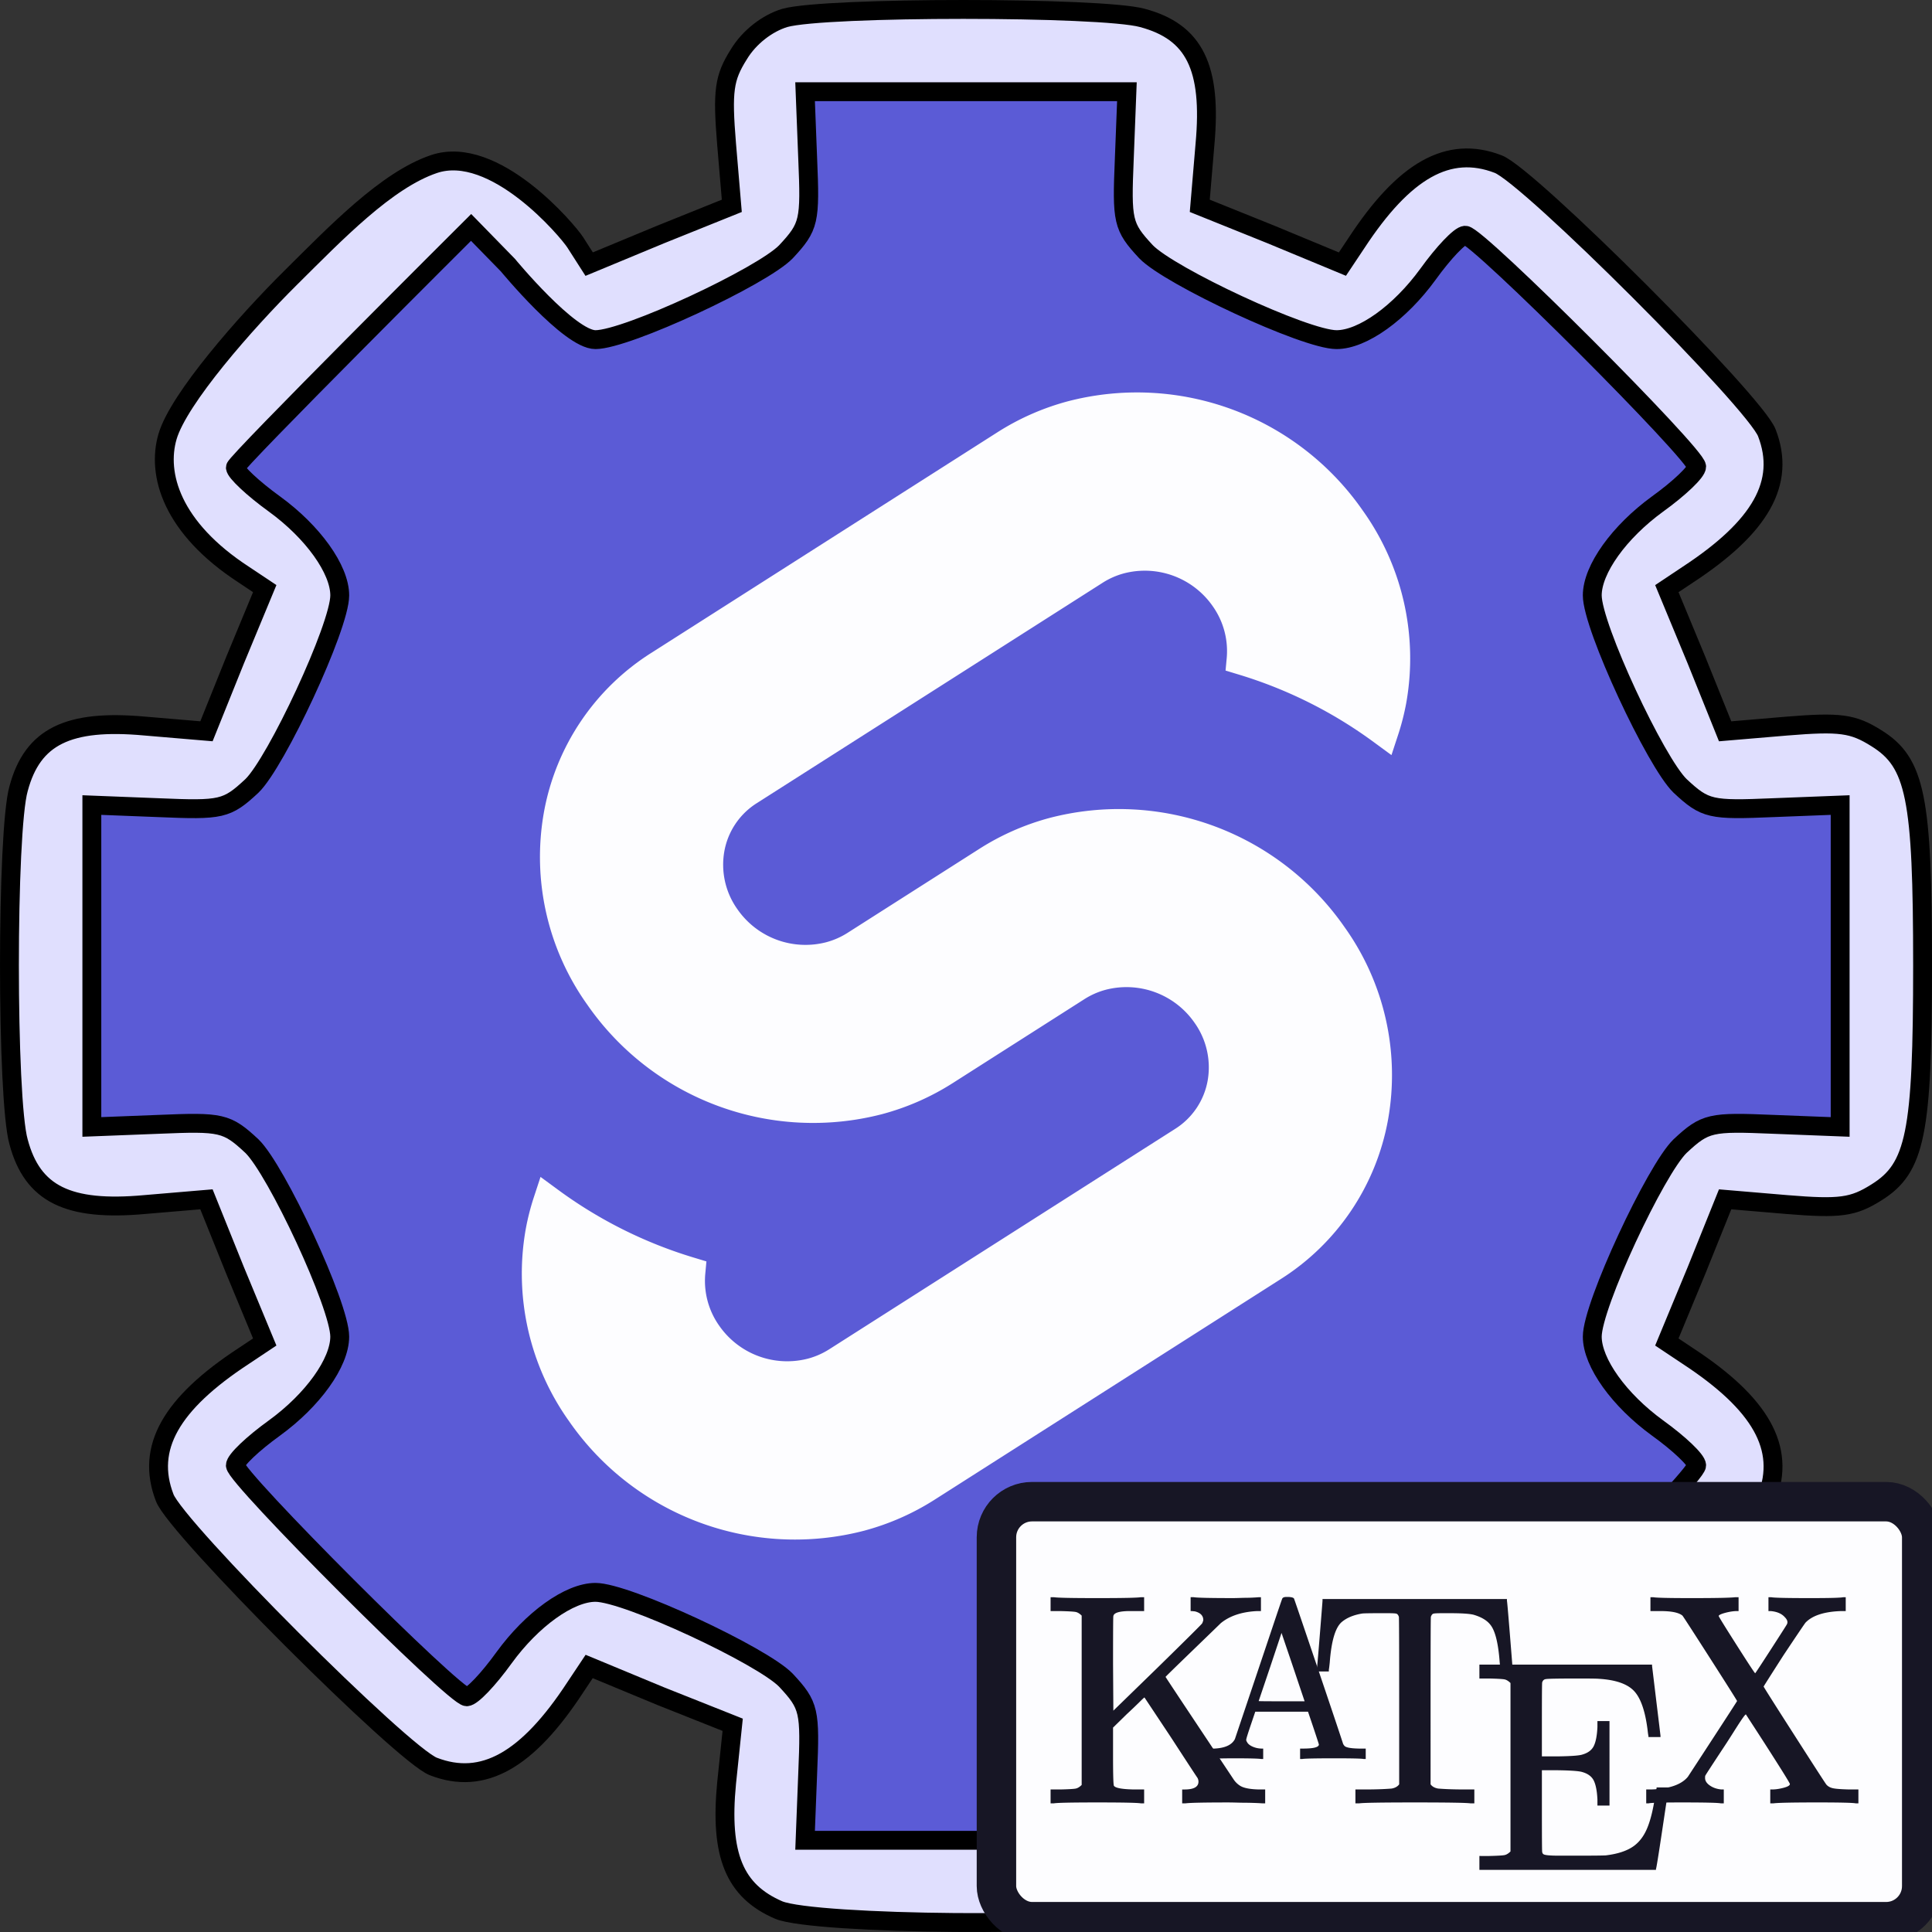 <svg width="128" height="128" viewBox="0 0 128 128">
	<rect x="0" y="0" width="128" height="128" fill="#333333" stroke="none"/>
	<path
		d="m 11.101,28.919 c -0.733,2.498 0.272,6.044 5.055,9.156 l 1.383,0.922 -1.959,4.726 -1.902,4.726 -4.091,-0.346 c -5.071,-0.461 -7.434,0.692 -8.356,4.15 -0.807,2.824 -0.807,20.576 0,23.401 0.922,3.458 3.285,4.611 8.356,4.15 l 4.091,-0.346 1.902,4.726 1.959,4.726 -1.383,0.922 c -4.841,3.17 -6.512,6.11 -5.244,9.395 0.749,2.017 15.79,17.061 17.807,17.81 3.285,1.268 6.224,-0.403 9.393,-5.245 l 0.922,-1.383 4.725,1.96 4.783,1.902 -0.403,3.862 c -0.461,4.784 0.519,7.147 3.458,8.415 2.42,0.98 20.688,1.153 24.088,0.173 3.458,-0.922 4.61,-3.285 4.149,-8.357 l -0.346,-4.092 4.725,-1.902 4.725,-1.96 0.922,1.383 c 3.169,4.841 6.108,6.513 9.451,5.245 2.017,-0.807 17,-15.793 17.749,-17.81 1.268,-3.285 -0.403,-6.225 -5.244,-9.395 l -1.383,-0.922 1.959,-4.726 1.902,-4.726 4.092,0.346 c 3.515,0.288 4.38,0.173 5.936,-0.807 2.593,-1.614 3.054,-3.919 3.054,-15.043 0,-11.124 -0.461,-13.429 -3.054,-15.043 -1.556,-0.98 -2.42,-1.095 -5.936,-0.807 l -4.092,0.346 -1.902,-4.726 -1.959,-4.726 1.383,-0.922 c 4.841,-3.17 6.512,-6.11 5.244,-9.395 C 116.311,26.663 101.27,11.619 99.253,10.87 95.968,9.602 93.029,11.274 89.86,16.115 l -0.922,1.383 -4.725,-1.96 -4.725,-1.902 0.346,-4.092 C 80.294,4.472 79.141,2.109 75.684,1.187 c -2.708,-0.749 -21.034,-0.749 -23.685,0 v -5.46e-5 c -1.153,0.346 -2.363,1.268 -3.054,2.421 -0.98,1.556 -1.095,2.421 -0.807,5.937 l 0.346,4.092 -4.725,1.902 -4.725,1.96 -0.922,-1.441 c -0.491,-0.768 -5.354,-6.545 -9.365,-5.187 -3.139,1.062 -6.481,4.549 -9.486,7.527 -3.005,2.979 -7.427,8.023 -8.16,10.521 z"
		style="fill: #e0dffe; stroke: #000000; stroke-width: 1.25;"
		id="outer"
	/>
	<path
		d="m 15.594,30.974 c 0,0.288 1.153,1.383 2.593,2.421 2.536,1.844 4.322,4.323 4.322,6.052 0,2.075 -4.207,11.066 -5.82,12.623 -1.671,1.556 -2.017,1.614 -6.166,1.441 L 6.085,53.337 v 21.326 l 4.437,-0.173 c 4.149,-0.173 4.495,-0.115 6.166,1.441 1.614,1.556 5.82,10.548 5.82,12.623 0,1.729 -1.786,4.207 -4.322,6.052 -1.441,1.037 -2.593,2.133 -2.593,2.478 0,0.807 14.522,15.331 15.329,15.331 0.346,0 1.441,-1.153 2.478,-2.594 1.844,-2.536 4.322,-4.323 6.051,-4.323 2.075,0 11.064,4.208 12.62,5.821 1.556,1.671 1.614,2.017 1.441,6.167 l -0.173,4.438 h 21.322 l -0.173,-4.438 c -0.173,-4.15 -0.115,-4.496 1.441,-6.167 1.556,-1.614 10.546,-5.821 12.62,-5.821 1.729,0 4.207,1.787 6.051,4.323 1.037,1.441 2.132,2.594 2.478,2.594 0.807,0 15.329,-14.525 15.329,-15.331 0,-0.346 -1.153,-1.441 -2.593,-2.478 -2.536,-1.844 -4.322,-4.323 -4.322,-6.052 0,-2.075 4.207,-11.066 5.82,-12.623 1.671,-1.556 2.017,-1.614 6.166,-1.441 l 4.437,0.173 V 53.337 l -4.437,0.173 c -4.149,0.173 -4.495,0.115 -6.166,-1.441 -1.614,-1.556 -5.82,-10.548 -5.82,-12.623 0,-1.729 1.786,-4.207 4.322,-6.052 1.441,-1.037 2.593,-2.133 2.593,-2.478 0,-0.807 -14.522,-15.331 -15.329,-15.331 -0.346,0 -1.441,1.153 -2.478,2.594 -1.844,2.536 -4.322,4.323 -6.051,4.323 -2.075,0 -11.064,-4.208 -12.62,-5.821 -1.556,-1.671 -1.614,-2.017 -1.441,-6.167 l 0.173,-4.438 H 53.339 l 0.173,4.438 c 0.173,4.15 0.115,4.496 -1.441,6.167 -1.556,1.614 -10.546,5.821 -12.62,5.821 -1.729,0 -5.804,-4.94 -5.804,-4.94 L 31.211,15.067 c 0,0 -15.617,15.561 -15.617,15.907 z"
		style="fill: #5b5bd6; stroke: #000000; stroke-width: 1.25;"
		id="inner"
	/>
	<path
		d="M 57.249,101.414 A 18.204,18.204 0 0 1 37.711,94.172 16.847,16.847 0 0 1 34.832,81.429 15.981,15.981 0 0 1 35.379,79.289 l 0.432,-1.316 1.174,0.862 a 29.562,29.562 0 0 0 8.965,4.479 l 0.852,0.258 -0.078,0.85 a 5.138,5.138 0 0 0 0.924,3.407 5.482,5.482 0 0 0 5.883,2.183 5.048,5.048 0 0 0 1.408,-0.619 L 77.856,74.791 a 4.772,4.772 0 0 0 2.153,-3.19 5.092,5.092 0 0 0 -0.868,-3.841 5.486,5.486 0 0 0 -5.885,-2.185 5.046,5.046 0 0 0 -1.406,0.618 l -8.745,5.575 A 16.723,16.723 0 0 1 58.452,73.812 18.204,18.204 0 0 1 38.913,66.569 16.846,16.846 0 0 1 36.034,53.827 15.806,15.806 0 0 1 43.178,43.238 L 66.094,28.632 a 16.698,16.698 0 0 1 4.657,-2.046 18.204,18.204 0 0 1 19.538,7.242 16.847,16.847 0 0 1 2.879,12.743 16.167,16.167 0 0 1 -0.548,2.14 l -0.432,1.316 -1.174,-0.861 a 29.538,29.538 0 0 0 -8.966,-4.481 l -0.852,-0.259 0.079,-0.85 a 5.148,5.148 0 0 0 -0.924,-3.407 5.482,5.482 0 0 0 -5.883,-2.183 5.048,5.048 0 0 0 -1.408,0.619 l -22.918,14.605 a 4.764,4.764 0 0 0 -2.152,3.189 5.084,5.084 0 0 0 0.866,3.841 5.486,5.486 0 0 0 5.885,2.185 5.066,5.066 0 0 0 1.408,-0.619 l 8.744,-5.573 a 16.675,16.675 0 0 1 4.653,-2.045 18.204,18.204 0 0 1 19.538,7.242 16.846,16.846 0 0 1 2.879,12.743 15.814,15.814 0 0 1 -7.143,10.591 L 61.906,99.368 a 16.698,16.698 0 0 1 -4.657,2.046"
		style="fill: #fdfdff; stroke-width: 1.25;"
		id="svelte"
	/>
	<rect
		width="61.302"
		height="27.828"
		x="66.017"
		y="99.49"
		ry="2.358"
		stroke-width="2.614"
		fill="#fdfdff"
		stroke="#171625"
		id="rect"
	/>
	<g fill="#171625" id="g2" transform="matrix(0.446,0,0,0.446,69.604,105.802)">
		<path
			d="M 4.618,27.925 C 4.319,28.224 4.027,28.403 3.744,28.463 3.46,28.523 2.705,28.568 1.48,28.598 H 0 v 2.062 h 0.493 c 0.508,-0.09 2.66,-0.135 6.456,-0.135 3.796,0 5.948,0.045 6.456,0.135 h 0.493 v -2.062 h -1.48 C 10.654,28.569 9.653,28.389 9.414,28.06 9.324,27.941 9.279,26.476 9.279,23.666 v -4.259 l 2.062,-2.018 a 83.544,83.544 0 0 0 2.063,-1.972 c 0.209,-0.209 0.388,-0.373 0.538,-0.493 l 3.901,5.873 c 2.331,3.587 3.661,5.62 3.99,6.098 0.09,0.179 0.135,0.359 0.135,0.538 0,0.778 -0.688,1.166 -2.062,1.166 h -0.359 v 2.062 h 0.493 c 0.628,-0.09 2.764,-0.135 6.412,-0.135 0.269,0 0.673,0.008 1.211,0.022 0.538,0.015 0.956,0.022 1.255,0.022 0.298,0 0.68,0.008 1.143,0.022 0.463,0.015 0.807,0.03 1.031,0.045 0.224,0.015 0.366,0.022 0.426,0.022 h 0.359 V 28.597 H 30.935 C 29.68,28.568 28.783,28.403 28.245,28.104 A 3.197,3.197 0 0 1 27.169,27.073 L 21.99,19.294 c -3.273,-4.917 -4.91,-7.39 -4.91,-7.42 0,-0.029 1.33,-1.33 3.99,-3.901 2.66,-2.57 4.065,-3.93 4.215,-4.08 C 26.6,2.817 28.379,2.219 30.62,2.1 h 0.628 V 0.037 h -0.269 c -0.03,0 -0.135,0.008 -0.314,0.022 -0.179,0.015 -0.434,0.03 -0.762,0.045 a 18.99,18.99 0 0 1 -0.852,0.022 c -0.209,0 -0.523,0.008 -0.942,0.022 C 27.69,0.163 27.362,0.17 27.123,0.17 23.715,0.17 21.757,0.125 21.25,0.035 h -0.448 v 2.062 h 0.179 l 0.202,0.022 0.247,0.022 c 0.836,0.209 1.255,0.643 1.255,1.3 -0.06,0.24 -0.12,0.404 -0.179,0.493 -0.06,0.12 -2.272,2.317 -6.636,6.591 L 9.324,16.892 9.279,9.942 c 0,-4.663 0.015,-7.024 0.045,-7.084 0.06,-0.508 0.897,-0.762 2.511,-0.762 h 2.062 V 0.037 H 13.404 C 12.895,0.127 10.743,0.172 6.948,0.172 3.152,0.172 1,0.127 0.492,0.037 H 0 v 2.062 h 1.48 c 1.225,0.03 1.98,0.075 2.264,0.135 0.284,0.06 0.575,0.24 0.874,0.538 z M 39.542,11.067 h 1.793 V 10.798 C 41.364,10.679 41.409,10.32 41.47,9.722 41.709,6.524 42.306,4.521 43.263,3.714 44.01,3.086 45.026,2.668 46.312,2.459 46.61,2.43 47.462,2.414 48.868,2.414 h 1.211 c 0.687,0 1.113,0.022 1.278,0.067 0.164,0.045 0.291,0.202 0.381,0.471 0.029,0.06 0.045,4.23 0.045,12.509 v 12.375 c -0.24,0.329 -0.613,0.538 -1.121,0.628 -1.076,0.09 -2.421,0.135 -4.035,0.135 h -1.345 v 2.062 h 0.583 c 0.628,-0.09 3.377,-0.135 8.25,-0.135 4.872,0 7.622,0.045 8.25,0.135 h 0.583 v -2.062 h -1.345 c -1.614,0 -2.959,-0.045 -4.035,-0.135 -0.509,-0.09 -0.882,-0.298 -1.121,-0.628 V 15.461 c 0,-8.279 0.015,-12.449 0.045,-12.509 0.09,-0.269 0.216,-0.426 0.381,-0.471 0.164,-0.045 0.59,-0.067 1.278,-0.067 h 1.211 c 1.674,0 2.825,0.075 3.452,0.224 1.136,0.329 1.957,0.807 2.466,1.435 0.747,0.867 1.225,2.75 1.435,5.649 0.06,0.598 0.104,0.957 0.135,1.076 v 0.269 h 1.793 v -0.269 c 0,-0.06 -0.134,-1.763 -0.404,-5.111 C 67.97,2.34 67.82,0.636 67.791,0.576 V 0.306 H 40.394 v 0.269 c 0,0.06 -0.135,1.764 -0.404,5.111 -0.269,3.348 -0.419,5.052 -0.448,5.111 z m 60.461,19.593 v -2.062 h -0.359 c -0.658,-0.06 -1.226,-0.254 -1.704,-0.583 -0.478,-0.329 -0.717,-0.702 -0.717,-1.121 0,-0.209 0.015,-0.329 0.045,-0.359 0.029,-0.09 1.031,-1.629 3.004,-4.618 0.448,-0.687 0.836,-1.293 1.166,-1.816 0.329,-0.523 0.605,-0.956 0.829,-1.3 0.224,-0.343 0.411,-0.62 0.56,-0.829 0.149,-0.209 0.254,-0.343 0.314,-0.404 l 0.135,-0.135 1.659,2.556 a 514.118,514.118 0 0 1 3.273,5.111 c 1.076,1.704 1.614,2.6 1.614,2.69 0,0.209 -0.314,0.397 -0.942,0.56 -0.628,0.165 -1.196,0.247 -1.704,0.247 h -0.269 v 2.062 h 0.493 c 0.687,-0.09 2.869,-0.135 6.546,-0.135 3.318,0 5.201,0.045 5.649,0.135 H 120 v -2.062 h -1.39 c -1.166,-0.029 -1.958,-0.09 -2.376,-0.179 -0.419,-0.09 -0.747,-0.269 -0.986,-0.538 -0.09,-0.09 -1.667,-2.526 -4.73,-7.308 -3.064,-4.782 -4.596,-7.203 -4.596,-7.263 0,-0.029 0.986,-1.584 2.959,-4.663 2.092,-3.139 3.183,-4.753 3.273,-4.842 1.016,-1.046 2.75,-1.614 5.201,-1.704 h 0.762 V 0.037 h -0.359 c -0.359,0.09 -2.003,0.135 -4.932,0.135 -3.468,0 -5.396,-0.045 -5.784,-0.135 h -0.404 v 2.062 h 0.359 c 0.926,0.09 1.614,0.389 2.062,0.897 0.388,0.389 0.493,0.747 0.314,1.076 0,0.03 -0.778,1.248 -2.331,3.654 -1.555,2.406 -2.347,3.609 -2.376,3.609 -0.06,0 -0.979,-1.397 -2.757,-4.192 -1.779,-2.795 -2.668,-4.237 -2.668,-4.327 0.06,-0.149 0.404,-0.306 1.031,-0.471 0.628,-0.164 1.195,-0.247 1.704,-0.247 H 102.2 V 0.037 h -0.493 c -0.658,0.09 -2.84,0.135 -6.546,0.135 -3.318,0 -5.201,-0.045 -5.649,-0.135 h -0.404 v 2.062 h 1.525 c 1.614,0 2.69,0.224 3.228,0.673 0.09,0.09 1.464,2.212 4.125,6.367 2.66,4.155 3.99,6.262 3.99,6.322 0,0.03 -1.188,1.868 -3.564,5.515 a 2726.32,2726.32 0 0 1 -3.744,5.739 c -0.957,1.166 -2.765,1.793 -5.425,1.883 H 88.48 v 2.062 h 0.359 c 0.359,-0.09 2.002,-0.135 4.932,-0.135 3.467,0 5.395,0.045 5.784,0.135 z"
			id="ktx"
		/>
		<path
			d="m 37.736,15.499 h -3.429 c -2.264,0 -3.396,-0.011 -3.396,-0.034 l 1.715,-5.077 1.681,-5.043 0.672,1.984 a 629.242,629.242 0 0 1 1.715,5.077 z m -6.153,8.573 v -1.547 h -0.168 c -0.493,0 -0.958,-0.095 -1.395,-0.286 -0.437,-0.19 -0.723,-0.431 -0.857,-0.723 a 0.491,0.491 0 0 1 -0.101,-0.303 c 0,-0.134 0.224,-0.863 0.672,-2.185 l 0.672,-1.984 h 7.834 l 0.807,2.387 c 0.538,1.614 0.807,2.443 0.807,2.488 0,0.403 -0.785,0.605 -2.353,0.605 h -0.437 v 1.547 H 37.4 c 0.336,-0.067 1.95,-0.101 4.841,-0.101 2.51,0 3.934,0.034 4.27,0.101 h 0.303 v -1.547 h -1.009 c -1.166,-0.022 -1.872,-0.146 -2.118,-0.37 A 1.261,1.261 0 0 1 43.452,21.818 C 42.936,20.227 41.597,16.237 39.434,9.849 37.271,3.461 36.178,0.256 36.156,0.233 36.066,0.101 35.797,0.023 35.348,0 h -0.303 c -0.359,0 -0.572,0.09 -0.639,0.269 -0.023,0.023 -0.611,1.754 -1.765,5.194 a 16100.31,16100.31 0 0 1 -5.262,15.65 c -0.449,0.874 -1.479,1.345 -3.093,1.412 h -0.504 v 1.547 h 0.235 c 0.269,-0.067 1.401,-0.101 3.396,-0.101 2.174,0 3.463,0.034 3.866,0.101 z m 36.735,13.734 c -0.299,0.299 -0.591,0.478 -0.874,0.538 -0.284,0.06 -1.039,0.105 -2.264,0.135 H 63.7 v 2.062 h 26.229 v -0.135 c 0.06,-0.09 0.381,-2.085 0.964,-5.986 0.583,-3.901 0.889,-5.896 0.919,-5.986 v -0.135 h -1.793 v 0.135 c -0.03,0.06 -0.105,0.464 -0.224,1.211 -0.269,1.793 -0.613,3.244 -1.031,4.349 -0.509,1.375 -1.248,2.399 -2.219,3.071 -0.972,0.673 -2.324,1.114 -4.058,1.323 -0.419,0.03 -1.973,0.045 -4.663,0.045 h -2.287 c -1.375,0 -2.152,-0.074 -2.331,-0.224 -0.09,-0.06 -0.15,-0.164 -0.179,-0.314 -0.03,-0.06 -0.045,-2.107 -0.045,-6.142 v -6.008 h 2.421 c 1.943,0.03 3.139,0.12 3.587,0.269 0.836,0.24 1.405,0.666 1.704,1.278 0.298,0.613 0.478,1.547 0.538,2.802 v 0.897 h 1.793 V 18.437 h -1.793 v 0.897 c -0.06,1.255 -0.24,2.19 -0.538,2.802 -0.299,0.613 -0.867,1.039 -1.704,1.278 -0.448,0.15 -1.644,0.24 -3.587,0.269 h -2.421 v -5.425 c 0,-3.646 0.015,-5.499 0.045,-5.56 0.09,-0.298 0.269,-0.463 0.538,-0.493 0.239,-0.06 1.853,-0.09 4.842,-0.09 1.733,0 2.75,0.015 3.049,0.045 2.451,0.15 4.177,0.74 5.179,1.771 1.001,1.031 1.681,2.952 2.04,5.761 0.06,0.538 0.104,0.852 0.135,0.942 v 0.179 h 1.793 v -0.179 c 0,-0.029 -0.209,-1.763 -0.628,-5.201 L 89.347,10.232 V 10.053 H 63.7 v 2.062 h 1.48 c 1.225,0.03 1.98,0.075 2.264,0.135 0.284,0.06 0.575,0.24 0.874,0.538 z"
			id="ae"
		/>
	</g>
</svg>